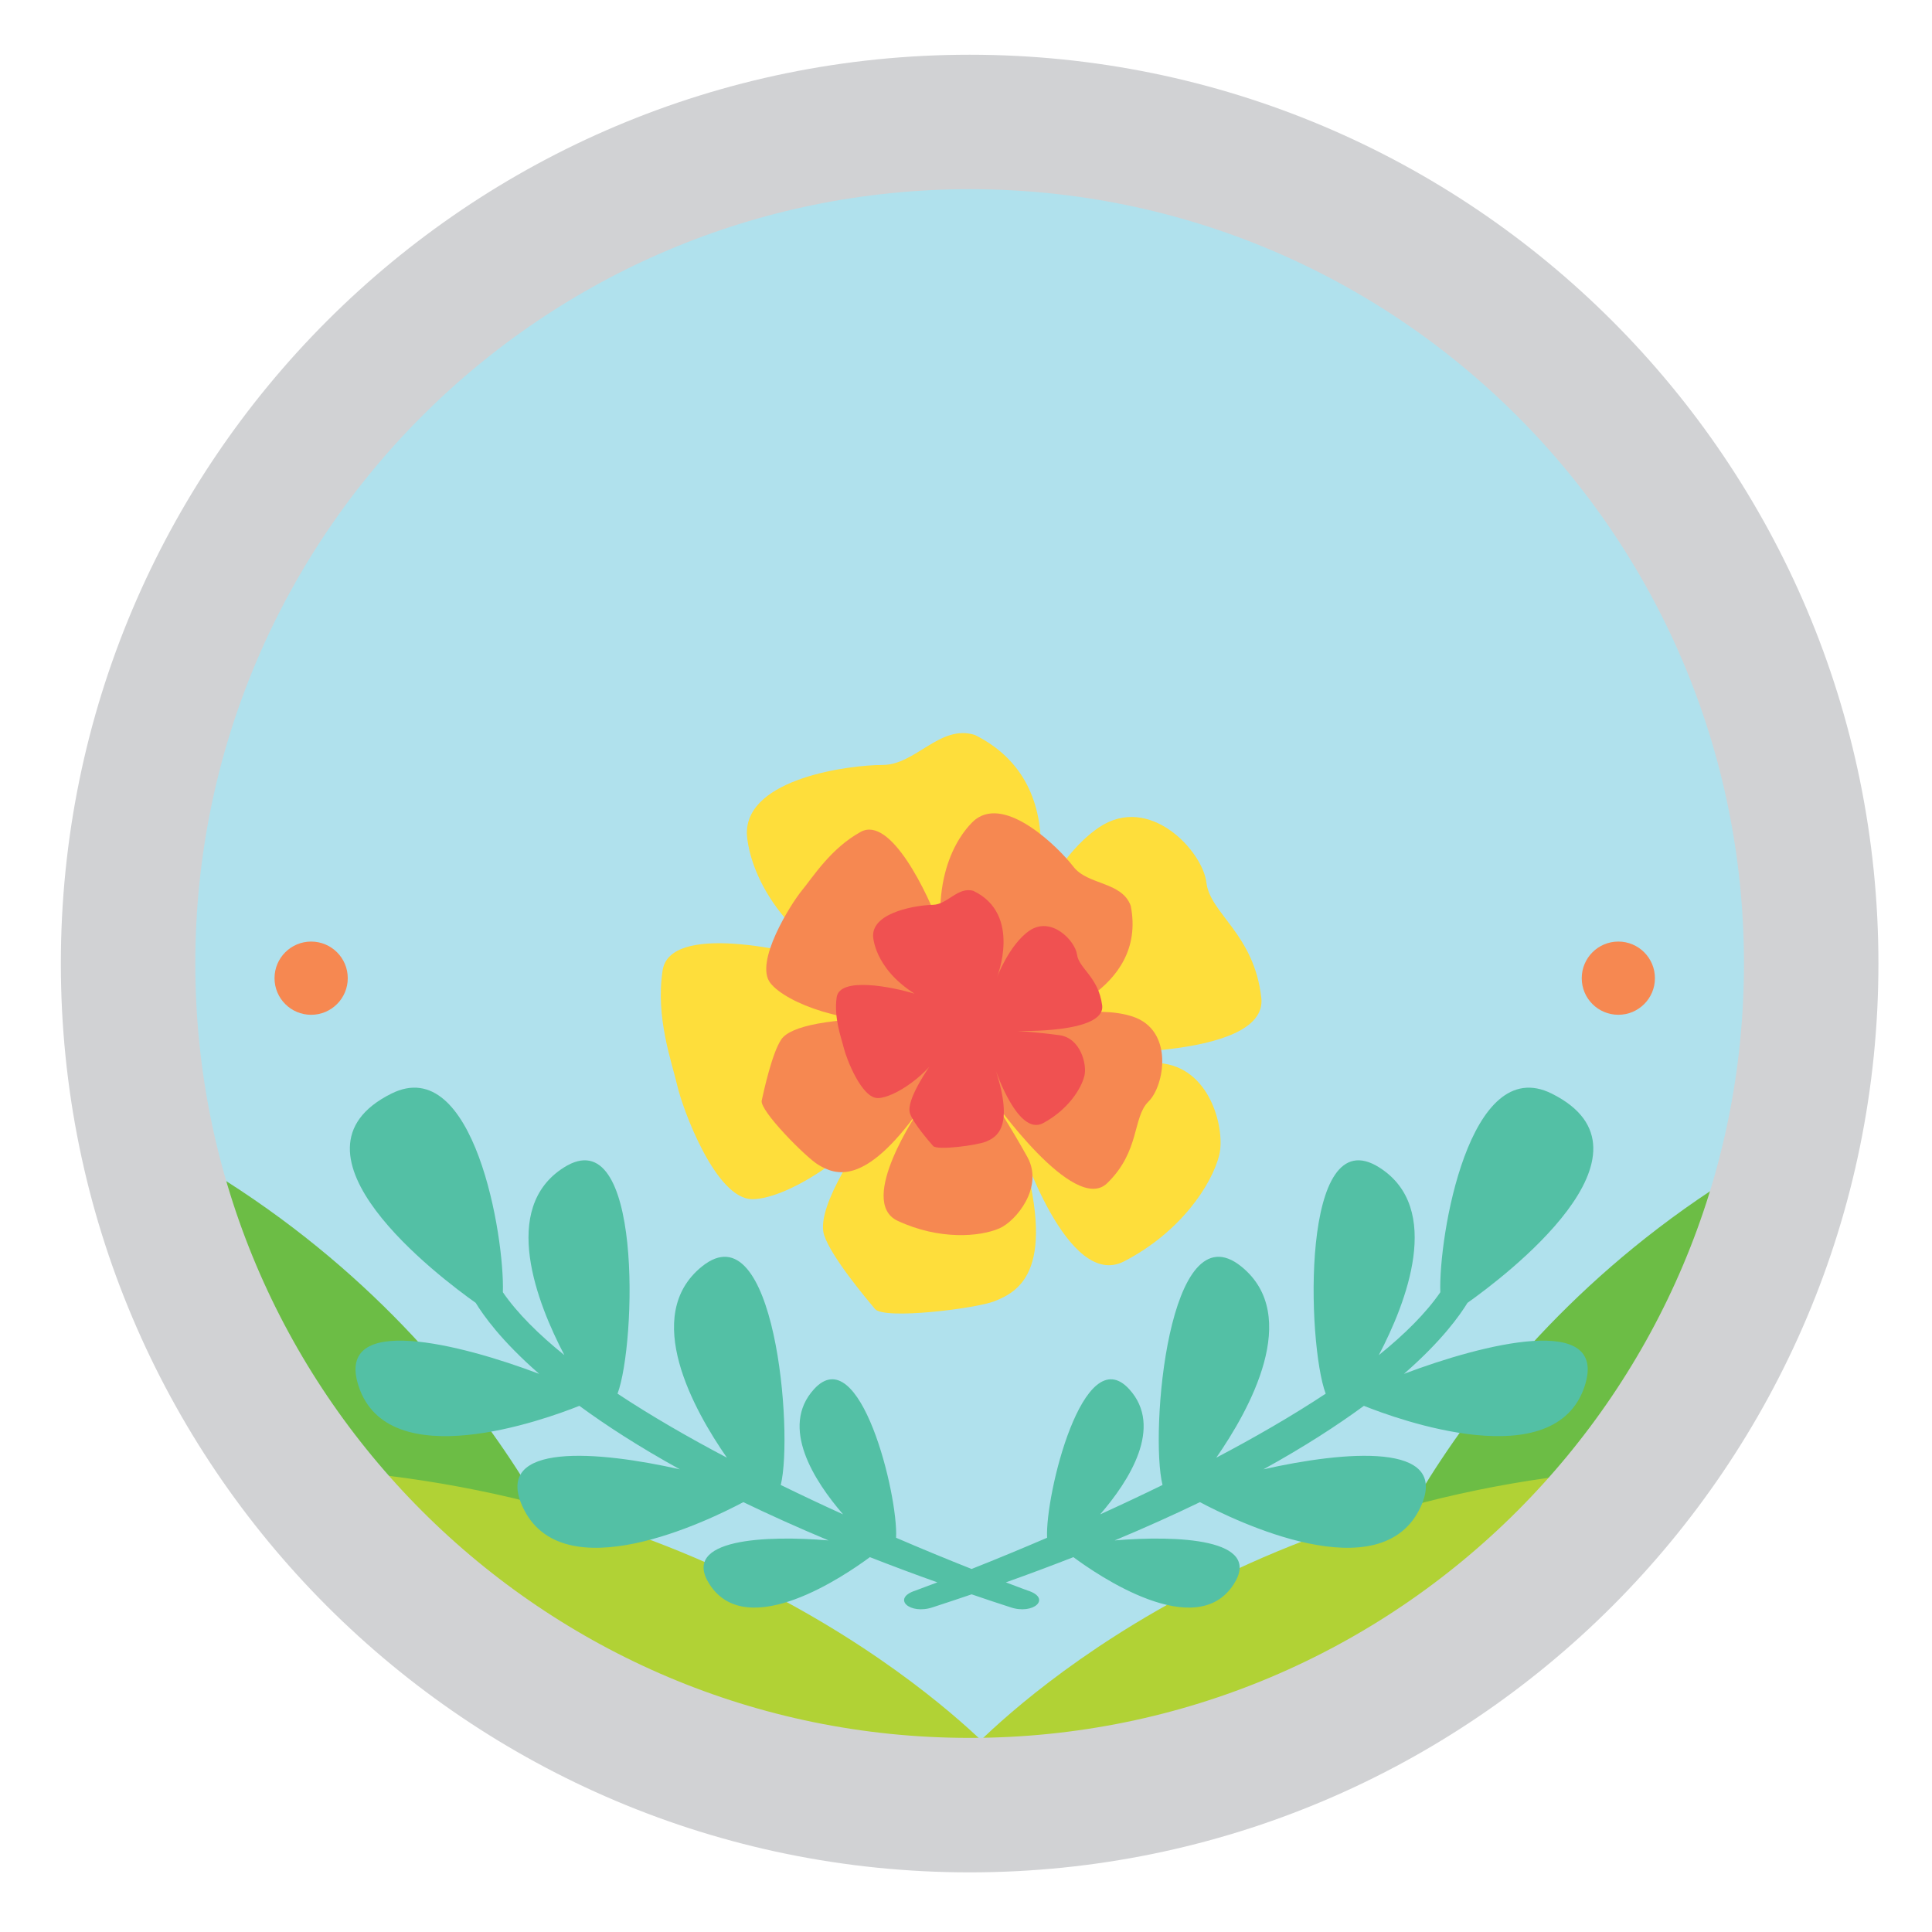 <?xml version="1.0" encoding="utf-8"?>
<!-- Generator: Adobe Illustrator 16.0.0, SVG Export Plug-In . SVG Version: 6.00 Build 0)  -->
<!DOCTYPE svg PUBLIC "-//W3C//DTD SVG 1.1//EN" "http://www.w3.org/Graphics/SVG/1.1/DTD/svg11.dtd">
<svg version="1.1" id="Layer_1" xmlns="http://www.w3.org/2000/svg" xmlns:xlink="http://www.w3.org/1999/xlink" x="0px" y="0px"
	 width="85px" height="85px" viewBox="0 0 85 85" enable-background="new 0 0 85 85" xml:space="preserve">
<g>
	<path fill="#B0E1ED" d="M80.654,42.5c0,21.072-17.082,38.154-38.156,38.154c-21.072,0-38.152-17.082-38.152-38.154
		c0-21.072,17.082-38.154,38.152-38.154C63.572,4.347,80.654,21.428,80.654,42.5L80.654,42.5z"/>
	<path fill="#6CBD45" d="M26.236,71.561c0,0-4.004-12.686-18.207-20.756C4.551,48.902,6.287,64.172,26.236,71.561z"/>
	<path fill="#B1D235" d="M43.965,77.365c0,0-9.246-10.271-26.943-12.445C12.719,64.455,20.719,77.969,43.965,77.365z"/>
	<path fill="#6CBD45" d="M59.635,71.561c0,0,4.006-12.686,18.207-20.756C81.318,48.902,79.584,64.172,59.635,71.561L59.635,71.561z"
		/>
	<path fill="#B1D235" d="M42.363,77.365c0,0,9.096-10.271,26.504-12.445C73.1,64.455,65.23,77.969,42.363,77.365z"/>
	<path fill="#53C0A5" d="M61.768,60.445c1.688-1.473,2.459-2.582,2.795-3.125c1.574-1.115,8.887-6.621,3.709-9.205
		c-3.637-1.816-4.986,6.312-4.904,8.738c-0.633,0.92-1.57,1.85-2.707,2.768c1.203-2.293,2.84-6.467,0.027-8.254
		c-3.477-2.213-3.186,7.762-2.363,9.949c-1.482,0.98-3.131,1.93-4.814,2.816c1.449-2.084,3.779-6.248,1.1-8.412
		c-3.205-2.584-4.033,7.326-3.465,9.613c-0.908,0.443-1.824,0.875-2.744,1.293c1.268-1.467,2.803-3.842,1.277-5.51
		c-2.02-2.209-3.705,4.662-3.611,6.539c-1.102,0.473-2.207,0.932-3.322,1.373c-1.113-0.441-2.219-0.898-3.322-1.373
		c0.098-1.877-1.594-8.75-3.609-6.539c-1.525,1.668,0.01,4.043,1.277,5.51c-0.92-0.418-1.834-0.85-2.742-1.293
		c0.566-2.287-0.262-12.197-3.467-9.613c-2.682,2.164-0.352,6.328,1.098,8.412c-1.684-0.887-3.33-1.836-4.812-2.816
		c0.822-2.188,1.113-12.162-2.365-9.949c-2.812,1.787-1.176,5.961,0.027,8.254c-1.137-0.918-2.074-1.848-2.707-2.768
		c0.082-2.426-1.268-10.557-4.906-8.738c-5.176,2.584,2.139,8.09,3.711,9.205c0.334,0.543,1.107,1.652,2.793,3.125
		c-3.463-1.312-9.004-2.723-7.949,0.527c1.295,4,8.23,1.473,9.717,0.879c1.172,0.859,2.621,1.801,4.42,2.793
		c-3.551-0.801-8.219-1.225-6.924,1.633c1.719,3.795,8.229,0.602,9.717-0.189c1.141,0.551,2.387,1.113,3.75,1.684
		c-2.717-0.229-6.549-0.088-5.229,1.941c1.664,2.553,5.988-0.42,7.047-1.205c0.939,0.367,1.93,0.74,2.969,1.109
		c-0.32,0.123-0.643,0.244-0.963,0.361c-1.068,0.346-0.244,1.08,0.764,0.734c0.572-0.186,1.139-0.375,1.707-0.568
		c0.566,0.195,1.133,0.383,1.705,0.568c1.01,0.346,1.832-0.391,0.766-0.734c0,0-0.35-0.125-0.965-0.361
		c0.996-0.354,1.986-0.725,2.971-1.109c1.057,0.785,5.383,3.758,7.045,1.205c1.322-2.029-2.51-2.17-5.229-1.941
		c1.365-0.57,2.611-1.133,3.752-1.684c1.488,0.791,7.998,3.984,9.719,0.189c1.293-2.857-3.375-2.434-6.926-1.633
		c1.799-0.992,3.248-1.934,4.42-2.793c1.484,0.594,8.42,3.121,9.717-0.879C70.773,57.723,65.23,59.133,61.768,60.445L61.768,60.445z
		"/>
	<path fill="#FEDE3B" d="M45.076,40.983c0,0,2.648-6.232-2.184-8.648c-1.533-0.483-2.607,1.32-4.059,1.32
		c-1.449,0-5.975,0.576-5.975,2.992c0,0,0,3.143,4.027,5.8c-2.256-0.725-7.41-1.825-7.732,0.242
		c-0.322,2.069,0.402,4.026,0.645,5.075c0.24,1.047,1.691,4.994,3.303,4.994c1.609,0,5.129-2.256,6.523-4.914
		c-2.551,3.303-3.686,5.537-3.363,6.504s1.832,2.76,2.234,3.242c0.404,0.482,4.43-0.016,5.258-0.342
		c1.121-0.443,2.799-1.408,1.107-6.988c0,0,2.094,6.525,4.592,5.236c2.496-1.289,3.865-3.385,4.188-4.674
		c0.266-1.061-0.322-3.703-2.416-4.025s-4.189-0.482-4.189-0.482s8.779,0.402,8.457-2.418c-0.32-2.818-2.254-3.695-2.416-5.069
		c-0.16-1.373-2.496-3.933-4.732-2.422C46.344,37.758,45.076,40.983,45.076,40.983z"/>
	<path fill="#F68851" d="M45.803,44.877c0,0,4.693-1.229,3.945-5.025c-0.396-1.079-1.889-0.899-2.523-1.722
		s-2.943-3.133-4.312-2.076c0,0-1.781,1.375-1.523,4.822c-0.576-1.597-2.209-5-3.523-4.277s-2.105,1.992-2.594,2.586
		c-0.488,0.596-2.09,3.146-1.385,4.059c0.705,0.912,3.523,1.92,5.641,1.547c-2.988,0-4.752,0.336-5.158,0.943
		c-0.406,0.604-0.762,2.244-0.859,2.686c-0.098,0.439,1.947,2.504,2.496,2.83c0.74,0.439,2.023,0.969,4.443-2.434
		c0,0-2.779,4.043-0.957,4.896c1.826,0.85,3.611,0.709,4.482,0.328c0.719-0.314,1.959-1.807,1.225-3.135
		c-0.734-1.326-1.561-2.586-1.561-2.586s3.615,5.154,5.072,3.736c1.457-1.416,1.107-2.896,1.816-3.59
		c0.707-0.691,1.135-3.137-0.699-3.742C48.184,44.182,45.803,44.877,45.803,44.877L45.803,44.877z"/>
	<path fill="#F05151" d="M43.855,43.016c0,0,1.133-2.781-1.027-3.82c-0.682-0.203-1.145,0.604-1.789,0.613
		c-0.643,0.01-2.643,0.296-2.627,1.366c0,0,0.02,1.394,1.824,2.543c-1.004-0.305-3.295-0.759-3.426,0.16
		c-0.129,0.918,0.205,1.779,0.318,2.244c0.115,0.463,0.783,2.201,1.498,2.189c0.713-0.012,2.258-1.033,2.857-2.221
		c-1.107,1.48-1.596,2.479-1.445,2.904c0.148,0.426,0.83,1.211,1.012,1.422c0.182,0.213,1.963-0.035,2.326-0.188
		c0.494-0.205,1.23-0.643,0.445-3.104c0,0,0.971,2.877,2.068,2.291c1.1-0.588,1.691-1.525,1.824-2.1
		c0.111-0.473-0.166-1.641-1.096-1.77c-0.932-0.127-1.859-0.188-1.859-0.188s3.893,0.121,3.732-1.127
		c-0.162-1.247-1.025-1.623-1.105-2.229c-0.08-0.608-1.133-1.728-2.115-1.042C44.395,41.578,43.855,43.016,43.855,43.016
		L43.855,43.016z"/>
	<circle fill="#F68851" cx="13.689" cy="43.036" r="1.611"/>
	<path fill="#F68851" d="M71.201,41.425c-0.891,0-1.611,0.722-1.611,1.612c0,0.891,0.721,1.609,1.611,1.609
		c0.889,0,1.609-0.721,1.609-1.609C72.811,42.147,72.088,41.425,71.201,41.425z"/>
	<path fill="none" stroke="#D1D2D4" stroke-width="5.916" stroke-miterlimit="10" d="M5.635,42.392
		c0-20.449,16.576-37.026,37.025-37.026c20.447,0,37.025,16.577,37.025,37.026c0,20.45-16.576,37.026-37.025,37.026
		S5.635,62.842,5.635,42.392L5.635,42.392z"/>
</g>
</svg>
